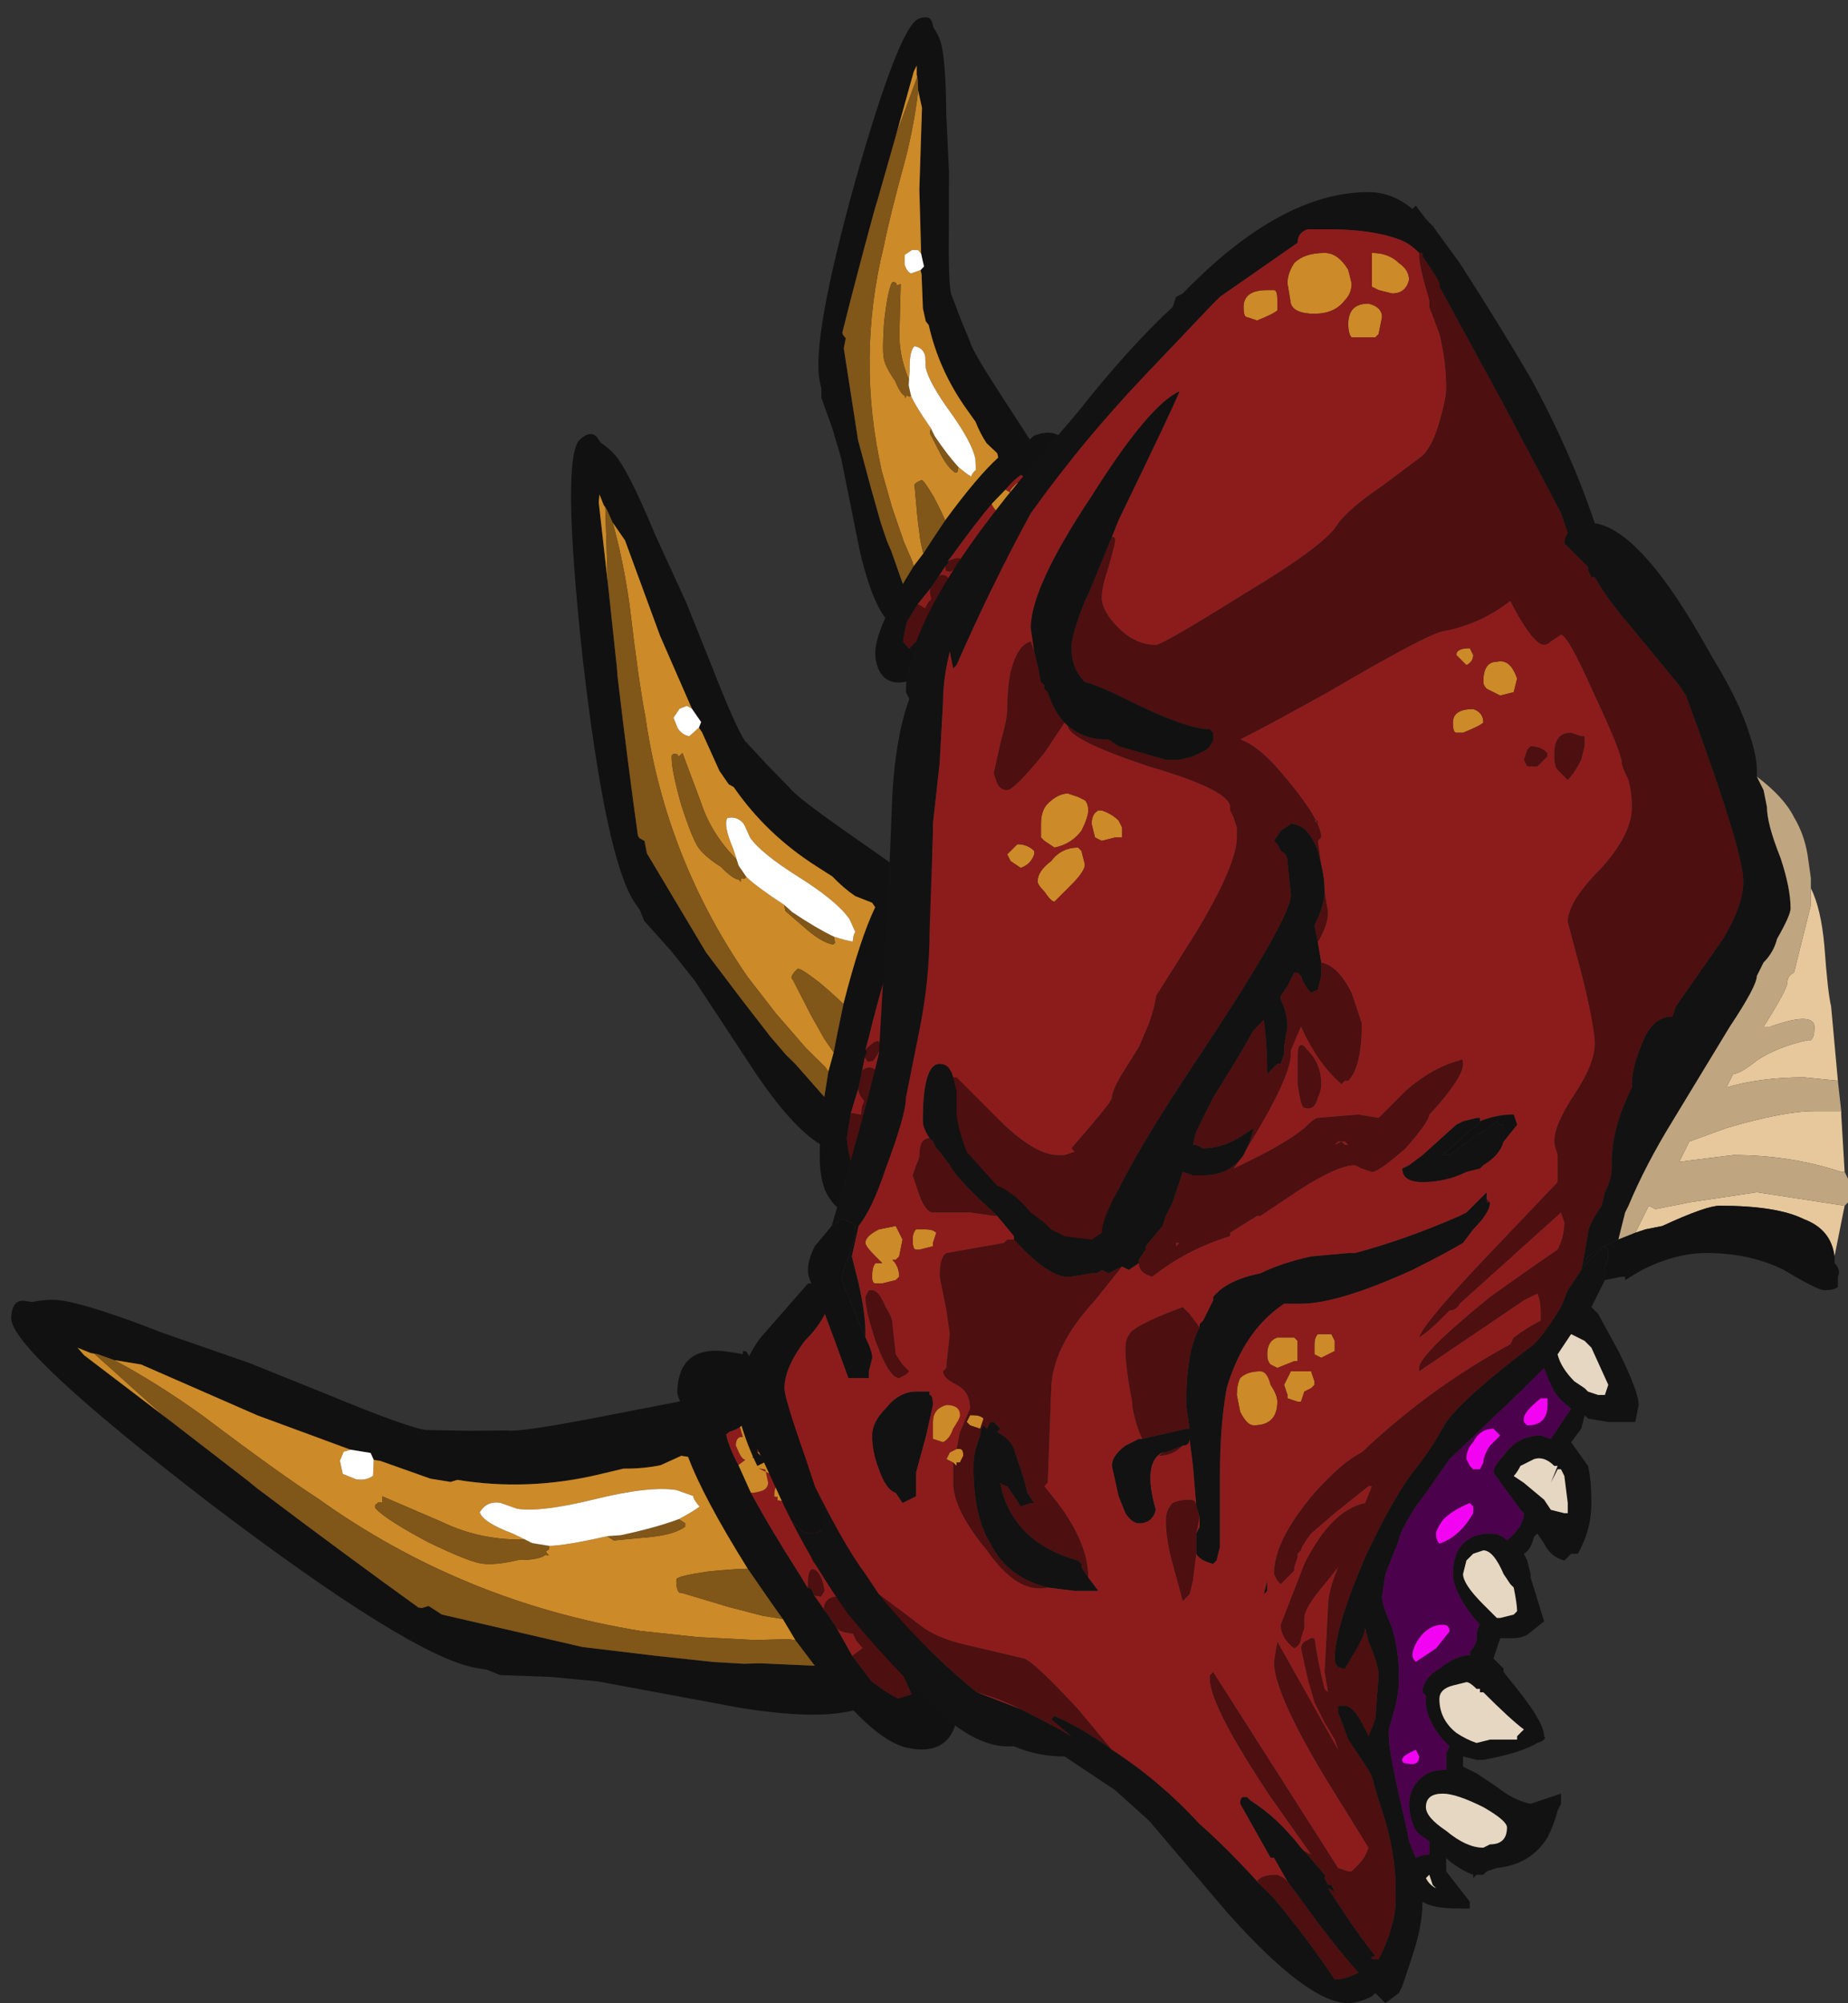 <?xml version="1.0" encoding="UTF-8" standalone="no"?>
<svg xmlns:ffdec="https://www.free-decompiler.com/flash" xmlns:xlink="http://www.w3.org/1999/xlink" ffdec:objectType="frame" height="207.5px" width="191.55px" xmlns="http://www.w3.org/2000/svg">
  <rect width="100%" height="100%" fill="#333333" stroke="none"/>
  <g transform="matrix(1.0, 0.0, 0.0, 1.0, 144.3, 203.65)">
    <use ffdec:characterId="69" height="5.55" transform="matrix(7.0, 0.0, 0.0, 7.0, -47.6, -93.8)" width="2.95" xlink:href="#shape0"/>
    <use ffdec:characterId="71" height="40.6" transform="matrix(0.994, 0.162, -0.038, 0.938, -142.777, -76.008)" width="99.75" xlink:href="#sprite0"/>
    <use ffdec:characterId="71" height="40.6" transform="matrix(0.458, 0.663, -0.566, 0.502, -78.833, -162.873)" width="99.75" xlink:href="#sprite0"/>
    <use ffdec:characterId="71" height="40.6" transform="matrix(0.142, 0.634, -0.575, 0.204, -43.628, -203.645)" width="99.75" xlink:href="#sprite0"/>
    <use ffdec:characterId="72" height="26.8" transform="matrix(7.0, 0.0, 0.0, 7.0, -67.55, -183.75)" width="16.4" xlink:href="#shape2"/>
  </g>
  <defs>
    <g id="shape0" transform="matrix(1.0, 0.0, 0.0, 1.0, 6.8, 13.4)">
      <path d="M-4.25 -12.1 L-4.2 -11.8 -4.1 -11.35 -4.1 -11.25 Q-4.1 -11.05 -4.0 -10.95 L-3.9 -10.85 -3.85 -10.85 -3.9 -10.8 Q-4.15 -10.65 -4.45 -10.65 -5.15 -10.65 -5.85 -11.4 -6.35 -11.9 -6.5 -12.25 -6.55 -12.4 -6.55 -12.5 -6.55 -12.6 -6.65 -12.75 -6.75 -12.95 -6.75 -13.05 L-6.7 -13.2 Q-6.7 -13.25 -6.7 -13.3 -6.65 -13.3 -6.65 -13.35 L-6.6 -13.35 -6.5 -13.4 -6.3 -13.1 -6.0 -12.75 -5.8 -12.5 Q-5.05 -11.6 -4.55 -11.6 -4.45 -11.6 -4.25 -12.1" fill="#490e0e" fill-rule="evenodd" stroke="none"/>
      <path d="M-6.35 -8.2 L-6.4 -8.1 -6.4 -8.05 -6.5 -8.05 Q-6.6 -8.05 -6.65 -8.3 -6.65 -8.35 -6.55 -8.35 L-6.4 -8.4 Q-6.35 -8.3 -6.35 -8.2 M-6.7 -7.95 L-6.65 -7.95 Q-6.65 -7.9 -6.7 -7.85 L-6.75 -7.85 -6.8 -7.95 -6.7 -7.95" fill="#cc8a28" fill-rule="evenodd" stroke="none"/>
    </g>
    <g id="sprite0" transform="matrix(1.0, 0.0, 0.0, 1.0, 49.7, 39.2)">
      <use ffdec:characterId="70" height="5.8" transform="matrix(7.0, 0.0, 0.0, 7.0, -49.7, -39.2)" width="14.25" xlink:href="#shape1"/>
    </g>
    <g id="shape1" transform="matrix(1.0, 0.0, 0.0, 1.0, 7.1, 5.6)">
      <path d="M4.1 -5.3 Q4.85 -4.45 5.6 -3.25 6.15 -2.4 6.85 -1.05 L6.9 -1.05 7.05 -0.8 7.15 -0.6 Q7.15 0.15 6.55 0.2 L6.45 0.2 Q6.1 0.2 5.6 -0.25 5.05 0.0 3.9 0.0 L1.8 -0.05 1.1 0.0 0.35 0.1 0.15 0.05 0.0 0.05 Q-0.95 0.05 -4.05 -1.85 -7.1 -3.75 -7.1 -4.25 -7.1 -4.55 -6.9 -4.55 L-6.8 -4.55 Q-6.55 -4.65 -6.35 -4.65 -5.9 -4.65 -4.85 -4.4 L-3.55 -4.15 -2.35 -3.85 Q-1.2 -3.55 -0.9 -3.55 L-0.25 -3.65 0.3 -3.75 Q0.5 -3.75 1.8 -4.25 L2.85 -4.65 Q2.8 -4.75 2.8 -4.8 2.8 -5.55 3.55 -5.55 L3.75 -5.55 3.75 -5.6 3.8 -5.6 3.9 -5.45 Q4.05 -5.4 4.1 -5.3 M3.85 -4.5 L3.85 -4.45 3.8 -4.45 3.75 -4.4 Q3.7 -4.35 3.6 -4.3 L3.55 -4.25 Q3.6 -4.05 3.75 -3.8 L3.95 -3.4 Q4.25 -2.9 4.75 -2.2 L4.85 -2.05 4.9 -2.05 4.95 -1.95 5.15 -1.7 5.3 -1.5 5.55 -1.1 5.85 -0.75 Q6.1 -0.6 6.25 -0.55 L6.45 -0.65 6.25 -1.05 6.0 -1.45 5.85 -1.6 5.75 -1.8 5.45 -2.25 5.4 -2.3 5.3 -2.5 5.2 -2.7 5.1 -2.85 4.9 -3.25 4.35 -3.95 4.2 -4.15 4.05 -4.3 3.85 -4.5 M3.95 -2.2 Q3.25 -3.2 3.0 -3.8 L2.9 -3.8 2.6 -3.6 Q2.35 -3.5 2.05 -3.45 L1.7 -3.3 Q0.65 -2.85 -0.4 -2.85 L-0.5 -2.8 -0.8 -2.8 -1.55 -2.95 -1.65 -2.95 -1.7 -3.05 -2.0 -3.05 -3.4 -3.35 -5.15 -3.85 -5.55 -3.85 -5.8 -3.9 -5.85 -3.9 -5.9 -3.9 -6.1 -3.95 -6.0 -3.85 -4.7 -3.05 -3.5 -2.3 -3.35 -2.2 Q-1.95 -1.35 -0.9 -0.75 L-0.85 -0.75 -0.75 -0.8 -0.55 -0.7 1.55 -0.55 2.65 -0.6 3.5 -0.65 3.95 -0.7 4.2 -0.75 5.0 -0.85 4.7 -1.2 4.5 -1.5 4.3 -1.75 3.95 -2.2" fill="#111111" fill-rule="evenodd" stroke="none"/>
      <path d="M3.85 -4.45 L3.85 -4.5 3.85 -4.45 M4.05 -4.3 L4.2 -4.15 4.1 -4.1 Q4.0 -4.05 4.0 -3.95 L3.95 -3.95 4.0 -4.05 Q4.0 -4.15 3.95 -4.2 L4.05 -4.3 M4.35 -3.95 L4.9 -3.25 5.1 -2.85 5.05 -2.85 4.9 -2.8 4.85 -2.7 Q4.85 -2.65 4.9 -2.5 5.0 -2.35 5.1 -2.35 5.25 -2.35 5.3 -2.45 L5.3 -2.5 5.4 -2.3 Q5.2 -2.3 5.2 -2.2 L5.2 -2.1 Q5.25 -2.05 5.3 -2.05 L5.45 -2.1 5.45 -2.25 5.75 -1.8 5.7 -1.75 Q5.65 -1.95 5.4 -2.0 5.1 -2.0 5.1 -1.75 L5.15 -1.7 4.95 -1.95 5.05 -1.95 5.1 -2.05 Q5.05 -2.3 4.95 -2.35 4.85 -2.4 4.85 -2.15 L4.85 -2.05 4.75 -2.2 Q4.25 -2.9 3.95 -3.4 4.0 -3.4 4.1 -3.45 4.2 -3.5 4.2 -3.6 L4.15 -3.8 4.05 -3.8 4.2 -3.75 Q4.35 -3.8 4.35 -3.95 M5.55 -1.1 L5.3 -1.5 Q5.35 -1.45 5.45 -1.45 L5.55 -1.45 5.6 -1.35 5.7 -1.25 Q5.6 -1.15 5.55 -1.1 M3.75 -3.8 Q3.6 -4.05 3.55 -4.25 L3.6 -4.3 Q3.7 -4.35 3.75 -4.4 L3.8 -4.25 Q3.7 -4.25 3.7 -4.1 L3.75 -4.0 Q3.8 -3.9 3.85 -3.9 L3.75 -3.8 M4.55 -3.6 Q4.45 -3.65 4.4 -3.6 4.3 -3.6 4.3 -3.45 L4.3 -3.4 4.35 -3.4 4.35 -3.35 4.4 -3.35 Q4.55 -3.35 4.55 -3.4 L4.6 -3.45 4.55 -3.6" fill="#8c1c1c" fill-rule="evenodd" stroke="none"/>
      <path d="M3.85 -4.45 L3.85 -4.5 4.05 -4.3 3.95 -4.2 Q4.0 -4.15 4.0 -4.05 L3.95 -3.95 4.0 -3.95 Q4.0 -4.05 4.1 -4.1 L4.2 -4.15 4.35 -3.95 Q4.35 -3.8 4.2 -3.75 L4.05 -3.8 4.15 -3.8 4.2 -3.6 Q4.2 -3.5 4.1 -3.45 4.0 -3.4 3.95 -3.4 L3.75 -3.8 3.85 -3.9 Q3.8 -3.9 3.75 -4.0 L3.7 -4.1 Q3.7 -4.25 3.8 -4.25 L3.75 -4.4 3.8 -4.45 3.85 -4.45 M-1.65 -2.95 L-1.55 -2.95 -0.8 -2.8 -0.5 -2.8 -0.4 -2.85 Q0.65 -2.85 1.7 -3.3 L2.05 -3.45 Q2.35 -3.5 2.6 -3.6 L2.9 -3.8 3.0 -3.8 Q3.25 -3.2 3.95 -2.2 3.7 -2.15 3.35 -2.05 2.9 -1.9 2.9 -1.85 2.9 -1.7 2.95 -1.65 L3.0 -1.65 3.7 -1.55 4.2 -1.5 4.5 -1.5 4.7 -1.2 4.6 -1.2 4.1 -1.1 3.25 -1.0 2.4 -0.95 Q-0.25 -0.95 -2.45 -2.2 -3.05 -2.5 -4.2 -3.2 -4.9 -3.6 -5.55 -3.85 L-5.15 -3.85 -3.4 -3.35 -2.0 -3.05 -2.1 -3.0 -2.15 -2.85 -2.1 -2.65 -1.9 -2.6 Q-1.75 -2.6 -1.65 -2.7 L-1.65 -2.95 M4.55 -3.6 L4.6 -3.45 4.55 -3.4 Q4.55 -3.35 4.4 -3.35 L4.35 -3.35 4.35 -3.4 4.3 -3.4 4.3 -3.45 Q4.3 -3.6 4.4 -3.6 4.45 -3.65 4.55 -3.6 M1.85 -2.35 L1.95 -2.3 2.5 -2.45 Q2.85 -2.55 3.0 -2.7 L3.0 -2.75 2.9 -2.8 Q3.1 -2.95 3.2 -3.05 3.1 -3.15 3.1 -3.2 L2.85 -3.25 Q2.45 -3.25 1.65 -2.9 0.85 -2.55 0.5 -2.55 L0.25 -2.6 Q0.05 -2.6 -0.05 -2.4 0.0 -2.25 0.45 -2.15 L0.75 -2.05 0.7 -2.05 0.7 -2.1 Q0.0 -1.95 -0.6 -2.15 L-1.5 -2.4 -1.5 -2.3 -1.55 -2.3 -1.6 -2.25 -1.6 -2.2 Q-1.45 -2.05 -0.8 -1.8 -0.2 -1.6 0.0 -1.6 0.2 -1.6 0.55 -1.75 0.85 -1.8 0.95 -1.9 L1.0 -1.9 0.95 -1.95 1.0 -2.0 1.0 -2.05 Q1.25 -2.1 1.85 -2.35 M-4.7 -3.05 L-6.0 -3.85 -6.1 -3.95 -5.9 -3.9 -5.85 -3.9 -4.85 -3.15 -4.7 -3.05" fill="#cc8a28" fill-rule="evenodd" stroke="none"/>
      <path d="M-5.55 -3.85 Q-4.9 -3.6 -4.2 -3.2 -3.05 -2.5 -2.45 -2.2 -0.25 -0.95 2.4 -0.95 L3.25 -1.0 4.1 -1.1 4.6 -1.2 4.7 -1.2 5.0 -0.85 4.2 -0.75 3.95 -0.7 3.5 -0.65 2.65 -0.6 1.55 -0.55 -0.55 -0.7 -0.75 -0.8 -0.85 -0.75 -0.9 -0.75 Q-1.95 -1.35 -3.35 -2.2 L-3.5 -2.3 -4.7 -3.05 -4.85 -3.15 -5.85 -3.9 -5.8 -3.9 -5.55 -3.85 M4.5 -1.5 L4.2 -1.5 3.7 -1.55 3.0 -1.65 2.95 -1.65 Q2.9 -1.7 2.9 -1.85 2.9 -1.9 3.35 -2.05 3.7 -2.15 3.95 -2.2 L4.3 -1.75 4.5 -1.5 M1.85 -2.35 L2.05 -2.4 Q2.55 -2.6 2.9 -2.8 L3.0 -2.75 3.0 -2.7 Q2.85 -2.55 2.5 -2.45 L1.95 -2.3 1.85 -2.35 M0.75 -2.05 L1.0 -2.05 1.0 -2.0 0.95 -1.95 1.0 -1.9 0.95 -1.9 Q0.85 -1.8 0.55 -1.75 0.2 -1.6 0.0 -1.6 -0.2 -1.6 -0.8 -1.8 -1.45 -2.05 -1.6 -2.2 L-1.6 -2.25 -1.55 -2.3 -1.5 -2.3 -1.5 -2.4 -0.6 -2.15 Q0.0 -1.95 0.7 -2.1 L0.7 -2.05 0.75 -2.05" fill="#805619" fill-rule="evenodd" stroke="none"/>
      <path d="M5.1 -2.85 L5.2 -2.7 5.3 -2.5 5.3 -2.45 Q5.25 -2.35 5.1 -2.35 5.0 -2.35 4.9 -2.5 4.85 -2.65 4.85 -2.7 L4.9 -2.8 5.05 -2.85 5.1 -2.85 M5.4 -2.3 L5.45 -2.25 5.45 -2.1 5.3 -2.05 Q5.25 -2.05 5.2 -2.1 L5.2 -2.2 Q5.2 -2.3 5.4 -2.3 M5.75 -1.8 L5.85 -1.6 6.0 -1.45 6.25 -1.05 6.45 -0.65 6.25 -0.55 Q6.1 -0.6 5.85 -0.75 L5.55 -1.1 Q5.6 -1.15 5.7 -1.25 L5.6 -1.35 5.55 -1.45 5.45 -1.45 Q5.35 -1.45 5.3 -1.5 L5.15 -1.7 5.1 -1.75 Q5.1 -2.0 5.4 -2.0 5.65 -1.95 5.7 -1.75 L5.75 -1.8 M4.95 -1.95 L4.9 -2.05 4.85 -2.05 4.85 -2.15 Q4.85 -2.4 4.95 -2.35 5.05 -2.3 5.1 -2.05 L5.05 -1.95 4.95 -1.95" fill="#4d0f0f" fill-rule="evenodd" stroke="none"/>
      <path d="M-1.65 -2.95 L-1.65 -2.7 Q-1.75 -2.6 -1.9 -2.6 L-2.1 -2.65 -2.15 -2.85 -2.1 -3.0 -2.0 -3.05 -1.7 -3.05 -1.65 -2.95 M2.9 -2.8 Q2.55 -2.6 2.05 -2.4 L1.85 -2.35 Q1.25 -2.1 1.0 -2.05 L0.75 -2.05 0.45 -2.15 Q0.0 -2.25 -0.05 -2.4 0.05 -2.6 0.25 -2.6 L0.5 -2.55 Q0.85 -2.55 1.65 -2.9 2.45 -3.25 2.85 -3.25 L3.1 -3.2 Q3.1 -3.15 3.2 -3.05 3.1 -2.95 2.9 -2.8" fill="#ffffff" fill-rule="evenodd" stroke="none"/>
    </g>
    <g id="shape2" transform="matrix(1.0, 0.0, 0.0, 1.0, 9.65, 26.25)">
      <path d="M-8.3 -10.95 Q-7.85 -12.45 -7.6 -13.5 L-7.45 -16.1 -7.4 -17.35 Q-7.35 -18.2 -7.15 -18.75 L-7.2 -18.85 Q-7.2 -19.95 -5.5 -22.0 L-4.65 -23.0 Q-3.9 -23.95 -3.25 -24.55 L-3.2 -24.7 -3.1 -24.75 Q-1.65 -26.25 -0.35 -26.25 0.0 -26.25 0.3 -26.0 L0.35 -26.05 0.5 -25.85 0.6 -25.75 1.0 -25.2 Q1.55 -24.35 2.05 -23.5 2.65 -22.4 3.0 -21.35 3.65 -21.25 4.55 -19.7 L4.75 -19.35 Q5.15 -18.7 5.3 -18.2 5.4 -17.9 5.4 -17.7 L5.4 -17.6 5.5 -17.4 5.55 -17.15 Q5.55 -16.9 5.75 -16.4 5.9 -15.95 5.9 -15.65 5.9 -15.55 5.7 -15.2 5.65 -15.0 5.5 -14.85 L5.4 -14.65 Q5.4 -14.5 5.0 -13.9 L4.15 -12.5 Q3.75 -11.85 3.5 -11.25 L3.45 -11.15 3.35 -10.75 3.25 -10.7 Q2.85 -10.55 2.8 -10.3 3.0 -10.55 3.15 -10.65 L3.2 -10.6 3.2 -10.45 3.15 -10.35 3.15 -10.15 2.95 -9.75 3.05 -9.65 3.35 -9.1 Q3.65 -8.5 3.65 -8.3 L3.6 -8.05 3.2 -8.05 2.9 -8.1 2.85 -8.15 2.8 -7.95 2.65 -7.75 2.9 -7.4 Q2.95 -7.2 2.95 -6.85 2.95 -6.45 2.75 -6.1 L2.65 -6.1 2.55 -6.0 Q2.35 -6.05 2.25 -6.25 L2.15 -6.4 2.1 -6.35 Q2.05 -6.15 1.95 -6.1 L2.0 -6.0 2.05 -5.8 2.05 -5.75 2.25 -5.1 2.0 -4.9 Q1.9 -4.85 1.8 -4.85 L1.6 -4.85 1.5 -4.55 1.65 -4.4 1.65 -4.35 1.85 -4.1 Q2.25 -3.6 2.25 -3.4 2.3 -3.35 2.15 -3.3 1.9 -3.15 1.35 -3.05 L1.25 -3.05 1.05 -3.1 1.05 -2.95 1.25 -2.85 1.55 -2.65 Q1.8 -2.45 2.05 -2.4 L2.5 -2.55 2.5 -2.4 2.45 -2.3 Q2.4 -2.1 2.3 -1.9 2.05 -1.5 1.55 -1.45 L1.4 -1.4 1.35 -1.35 1.25 -1.35 1.2 -1.3 1.2 -1.35 Q1.05 -1.4 0.85 -1.55 L0.8 -1.6 0.8 -1.4 1.15 -0.95 1.15 -0.85 1.0 -0.85 Q0.6 -0.85 0.45 -0.95 0.45 -0.6 0.3 -0.15 L0.15 0.3 0.1 0.4 -0.1 0.55 -0.25 0.4 -0.3 0.45 Q-0.5 0.55 -0.65 0.55 -1.25 0.55 -2.45 -0.8 L-3.6 -2.15 -4.1 -2.6 -4.85 -3.1 Q-5.25 -3.1 -5.6 -3.25 L-5.7 -3.25 Q-6.3 -3.25 -7.1 -4.15 -7.55 -4.6 -8.05 -5.2 -8.55 -5.9 -8.9 -6.6 L-8.75 -6.45 Q-8.7 -6.4 -8.6 -6.4 -8.5 -6.4 -8.45 -6.45 L-8.4 -6.6 -8.55 -7.1 Q-8.1 -6.2 -7.8 -5.8 L-7.6 -5.5 Q-6.95 -4.7 -6.15 -4.05 L-5.5 -3.8 Q-5.0 -3.55 -4.75 -3.4 L-5.05 -3.65 -5.0 -3.7 Q-4.55 -3.5 -4.15 -3.2 -3.45 -2.75 -2.85 -2.1 -2.45 -1.75 -1.95 -1.2 L-1.75 -1.0 Q-1.25 -0.4 -0.85 0.2 -0.7 0.2 -0.5 0.1 -0.9 -0.35 -1.4 -1.05 L-1.55 -1.25 -1.75 -1.6 -1.8 -1.6 -2.25 -2.4 Q-2.25 -2.5 -2.2 -2.5 L-2.15 -2.5 -2.1 -2.45 Q-1.7 -2.2 -1.35 -1.75 L-1.3 -1.7 -1.0 -1.35 -1.0 -1.3 -0.95 -1.2 -0.9 -1.2 -0.85 -1.1 -0.95 -1.15 Q-0.5 -0.45 -0.25 -0.15 -0.4 -0.1 -0.2 -0.1 L-0.15 -0.2 Q0.05 -0.65 0.05 -0.95 L0.05 -1.15 Q0.05 -1.75 -0.2 -2.45 L-0.3 -2.8 -0.35 -2.9 -0.65 -3.35 -0.8 -3.75 -0.8 -3.85 -0.7 -3.85 Q-0.55 -3.85 -0.35 -3.4 L-0.25 -3.65 -0.2 -4.3 Q-0.2 -4.45 -0.35 -4.8 L-0.4 -5.0 Q-0.4 -4.9 -0.55 -4.65 L-0.7 -4.4 Q-0.85 -4.4 -0.85 -4.55 -0.85 -5.0 -0.4 -6.05 0.0 -6.9 0.3 -7.3 0.55 -7.6 0.8 -8.05 1.1 -8.45 2.1 -9.2 2.25 -9.35 2.5 -9.75 L2.6 -10.0 2.8 -10.3 2.85 -10.55 2.9 -10.85 Q2.9 -10.95 3.1 -11.25 L3.15 -11.45 Q3.25 -11.65 3.25 -11.8 L3.25 -11.9 Q3.25 -12.4 3.55 -13.0 L3.55 -13.05 Q3.55 -13.3 3.7 -13.65 3.85 -14.05 4.15 -14.05 L4.2 -14.2 4.9 -15.2 Q5.2 -15.7 5.2 -16.05 5.2 -16.5 4.35 -18.8 L4.25 -18.95 3.55 -19.8 Q3.2 -20.2 3.0 -20.55 L2.95 -20.55 2.9 -20.65 2.9 -20.7 2.55 -21.05 Q2.55 -21.15 2.6 -21.2 2.55 -21.35 2.5 -21.5 L1.6 -23.2 0.7 -24.85 0.7 -24.9 0.65 -25.0 0.45 -25.3 0.45 -25.35 0.4 -25.35 Q0.25 -25.5 0.1 -25.55 -0.3 -25.7 -0.95 -25.7 L-1.25 -25.7 Q-1.4 -25.65 -1.4 -25.5 L-2.55 -24.7 -2.65 -24.6 -3.65 -23.55 Q-4.6 -22.55 -5.35 -21.5 -5.9 -20.5 -6.45 -19.25 L-6.5 -19.2 -6.55 -19.45 Q-6.65 -19.05 -6.65 -18.7 L-6.7 -17.8 -6.8 -16.9 -6.8 -16.75 -6.85 -15.3 Q-6.85 -14.6 -7.0 -13.85 L-7.2 -12.85 Q-7.2 -12.6 -7.5 -11.8 -7.7 -11.2 -7.9 -10.95 L-8.0 -10.5 -7.9 -10.1 Q-7.8 -9.65 -7.8 -9.4 L-7.8 -9.3 -7.95 -9.65 -8.15 -10.15 Q-8.15 -10.25 -8.05 -10.5 -7.95 -10.75 -7.95 -10.85 -7.95 -11.0 -8.0 -11.0 L-8.15 -11.05 -8.3 -10.95 M-6.5 -13.15 L-6.45 -12.95 -6.45 -12.65 Q-6.45 -12.45 -6.3 -12.05 L-5.85 -11.55 Q-5.6 -11.45 -5.35 -11.15 L-5.15 -11.0 -5.05 -10.9 -4.85 -10.8 -4.45 -10.75 -4.3 -10.85 Q-4.3 -11.05 -4.05 -11.5 -3.7 -12.2 -2.9 -13.4 -1.5 -15.5 -1.5 -15.85 L-1.55 -16.35 Q-1.55 -16.45 -1.65 -16.5 L-1.7 -16.6 -1.75 -16.65 -1.65 -16.8 -1.5 -16.9 Q-1.25 -16.9 -1.1 -16.5 L-1.05 -16.3 Q-1.0 -16.1 -1.0 -15.9 -1.0 -15.7 -1.15 -15.4 L-1.1 -15.15 -1.05 -14.85 -1.05 -14.65 -1.1 -14.45 -1.2 -14.4 Q-1.3 -14.5 -1.35 -14.65 L-1.4 -14.7 -1.45 -14.7 -1.55 -14.5 -1.65 -14.35 -1.65 -14.3 Q-1.55 -14.1 -1.55 -13.9 L-1.6 -13.6 -1.6 -13.5 -1.65 -13.35 -1.7 -13.35 -1.75 -13.3 Q-1.8 -13.25 -1.85 -13.2 -1.85 -13.6 -1.9 -14.0 L-2.05 -13.85 -2.25 -13.5 -2.65 -12.85 -2.9 -12.35 -2.95 -12.15 -2.9 -12.15 -2.8 -12.1 Q-2.5 -12.1 -2.2 -12.3 L-2.05 -12.4 Q-2.1 -12.2 -2.15 -12.1 L-2.2 -12.0 Q-2.4 -11.7 -2.8 -11.7 L-2.95 -11.7 -3.1 -11.75 -3.25 -11.3 -3.35 -11.1 -3.4 -10.95 -3.65 -10.65 -3.65 -10.6 -3.75 -10.45 -3.75 -10.4 -3.9 -10.3 -4.0 -10.35 -4.2 -10.25 -4.3 -10.3 Q-4.35 -10.25 -4.4 -10.25 L-4.45 -10.25 -4.75 -10.2 -4.85 -10.2 Q-5.15 -10.25 -5.6 -10.75 L-5.6 -10.8 -5.85 -11.1 -5.9 -11.15 Q-6.45 -11.65 -6.55 -11.85 L-6.7 -12.05 -6.75 -12.1 -6.8 -12.2 -6.85 -12.25 Q-6.95 -12.4 -6.95 -12.5 -6.95 -13.35 -6.7 -13.35 -6.55 -13.35 -6.5 -13.15 M1.3 -12.5 Q1.3 -12.45 1.2 -12.4 L0.75 -12.0 0.85 -12.0 1.25 -12.3 1.35 -12.35 1.55 -12.5 1.6 -12.45 1.65 -12.45 1.65 -12.2 Q1.6 -12.0 1.35 -11.85 L1.3 -11.8 1.1 -11.75 Q0.8 -11.6 0.45 -11.6 0.15 -11.6 0.15 -11.8 L0.25 -11.85 0.45 -12.0 0.95 -12.45 1.05 -12.5 1.25 -12.55 1.3 -12.55 1.3 -12.5 M-4.5 -5.75 L-4.35 -5.55 -4.7 -5.55 -5.1 -5.6 Q-5.7 -5.75 -5.95 -6.25 -6.2 -6.65 -6.2 -7.4 -6.2 -7.6 -6.1 -7.85 -6.1 -7.95 -6.05 -8.0 L-6.0 -7.95 -5.95 -8.05 -5.9 -8.05 -5.8 -7.95 -5.85 -7.9 Q-5.65 -7.8 -5.6 -7.65 L-5.45 -7.2 -5.4 -7.0 -5.3 -6.85 -5.35 -6.85 -5.5 -6.8 -5.7 -7.1 Q-5.75 -7.1 -5.8 -7.15 -5.75 -6.8 -5.5 -6.5 -5.2 -6.15 -4.65 -6.0 L-4.6 -5.95 -4.6 -5.9 -4.5 -5.75 M1.4 -11.45 L1.4 -11.35 1.4 -11.3 1.45 -11.3 Q1.45 -11.15 1.2 -10.9 L1.05 -10.7 Q0.8 -10.55 0.3 -10.3 -0.8 -9.8 -1.35 -9.8 L-1.6 -9.8 Q-2.2 -9.4 -2.45 -8.55 -2.55 -8.0 -2.55 -7.25 L-2.55 -6.2 -2.6 -6.0 -2.65 -5.95 Q-2.85 -6.0 -2.9 -6.1 L-2.9 -6.4 -2.85 -6.5 -2.85 -6.65 -2.9 -6.8 -2.95 -7.4 -3.0 -7.8 Q-3.0 -7.7 -3.1 -7.7 L-3.35 -7.6 -3.4 -7.6 Q-3.7 -7.45 -3.5 -6.75 -3.55 -6.55 -3.75 -6.55 -3.85 -6.55 -3.95 -6.7 L-4.05 -6.95 -4.15 -7.4 Q-4.15 -7.55 -3.95 -7.7 L-3.75 -7.8 -3.7 -7.8 -3.05 -7.95 -3.0 -7.95 -3.05 -8.3 Q-3.05 -9.1 -2.85 -9.45 L-2.85 -9.5 -2.8 -9.55 -2.65 -9.85 -2.65 -9.9 Q-2.45 -10.15 -1.95 -10.25 -1.65 -10.4 -1.2 -10.5 L-0.65 -10.55 -0.55 -10.55 Q0.2 -10.75 1.0 -11.1 L1.1 -11.15 1.4 -11.45 M2.45 -9.05 Q2.5 -8.85 2.7 -8.65 L2.85 -8.55 2.9 -8.5 3.05 -8.45 3.15 -8.45 3.2 -8.6 2.95 -9.15 2.85 -9.25 2.65 -9.35 2.45 -9.05 M2.65 -8.25 Q2.5 -8.35 2.4 -8.5 2.3 -8.7 2.25 -8.85 L1.9 -8.5 0.85 -7.5 0.5 -7.0 0.35 -6.8 Q0.1 -6.4 0.1 -6.3 L-0.1 -5.8 -0.15 -5.45 Q-0.15 -5.35 0.0 -5.0 0.1 -4.65 0.1 -4.3 L0.1 -4.25 Q0.1 -4.05 0.05 -3.85 L-0.05 -3.5 -0.05 -3.4 Q-0.05 -3.15 0.2 -2.1 L0.25 -1.85 0.35 -1.6 Q0.45 -1.65 0.55 -1.65 L0.55 -1.85 Q0.45 -1.9 0.35 -2.0 0.25 -2.2 0.25 -2.4 0.25 -2.55 0.35 -2.7 0.5 -2.9 0.75 -2.9 L0.8 -2.9 0.8 -3.15 0.85 -3.25 0.75 -3.35 Q0.5 -3.65 0.5 -3.9 L0.5 -4.0 0.45 -4.05 Q0.45 -4.25 0.7 -4.4 0.95 -4.6 1.15 -4.6 L1.15 -4.65 Q1.25 -4.75 1.25 -4.85 1.25 -5.0 1.3 -5.05 1.2 -5.15 1.1 -5.3 0.9 -5.6 0.9 -5.8 0.9 -6.1 1.05 -6.25 1.2 -6.4 1.45 -6.4 1.6 -6.4 1.7 -6.3 1.95 -6.5 1.95 -6.7 L1.9 -6.75 1.5 -7.3 Q1.5 -7.4 1.65 -7.55 1.85 -7.85 2.2 -7.85 L2.35 -7.8 2.65 -8.25 M1.95 -7.15 L2.25 -6.9 2.35 -6.75 2.55 -6.7 2.6 -6.7 2.6 -6.85 2.55 -7.25 2.5 -7.35 2.45 -7.35 2.35 -7.15 2.45 -7.4 2.4 -7.4 Q2.25 -7.55 2.1 -7.5 L1.9 -7.4 Q1.85 -7.3 1.8 -7.25 L1.95 -7.15 M1.75 -5.65 L1.65 -5.8 Q1.5 -6.15 1.35 -6.15 L1.2 -6.1 1.1 -6.0 1.05 -5.8 Q1.05 -5.65 1.35 -5.35 L1.55 -5.15 1.6 -5.15 1.8 -5.2 1.85 -5.25 Q1.85 -5.35 1.8 -5.6 L1.75 -5.65 M1.1 -4.2 L0.9 -4.15 Q0.7 -4.1 0.7 -3.95 0.7 -3.65 0.95 -3.45 1.1 -3.35 1.25 -3.3 L1.45 -3.35 1.85 -3.35 1.85 -3.4 1.95 -3.5 Q1.75 -3.65 1.35 -4.05 L1.3 -4.05 1.3 -4.1 1.25 -4.1 Q1.15 -4.2 1.1 -4.2 M1.45 -1.8 Q1.7 -1.8 1.7 -2.05 1.7 -2.15 1.35 -2.35 0.95 -2.55 0.75 -2.55 0.5 -2.55 0.5 -2.35 0.5 -2.2 0.8 -2.0 1.1 -1.75 1.35 -1.75 L1.45 -1.8 M0.8 -2.7 L0.8 -2.7 M1.15 -1.05 L1.15 -1.05 M0.55 -1.35 L0.5 -1.3 Q0.55 -1.2 0.65 -1.15 L0.6 -1.2 0.55 -1.35 M-7.7 -7.85 Q-7.7 -8.05 -7.5 -8.25 -7.3 -8.5 -7.05 -8.5 L-6.85 -8.5 -6.85 -8.45 Q-6.8 -8.45 -6.8 -8.3 L-6.9 -7.85 -7.05 -7.3 Q-7.05 -7.2 -7.05 -7.1 L-7.05 -6.95 -7.25 -6.85 -7.35 -7.0 Q-7.5 -7.05 -7.6 -7.35 -7.7 -7.6 -7.7 -7.85 M-1.9 -5.5 L-1.85 -5.7 -1.85 -5.55 -1.9 -5.5" fill="#121212" fill-rule="evenodd" stroke="none"/>
      <path d="M0.0 -24.75 L-0.2 -24.8 -0.3 -24.85 -0.3 -25.35 Q-0.05 -25.35 0.1 -25.2 0.25 -25.1 0.25 -24.95 0.2 -24.75 0.0 -24.75 M1.35 -18.4 Q1.3 -18.35 1.05 -18.25 L0.95 -18.25 Q0.9 -18.25 0.9 -18.4 0.9 -18.6 1.2 -18.6 1.35 -18.55 1.35 -18.4 M1.1 -19.25 Q1.0 -19.35 0.95 -19.4 0.95 -19.5 1.15 -19.5 L1.2 -19.4 Q1.2 -19.3 1.1 -19.25 M1.35 -19.0 Q1.35 -19.3 1.55 -19.3 1.75 -19.35 1.85 -19.05 L1.8 -18.85 1.6 -18.8 1.4 -18.9 Q1.35 -18.95 1.35 -19.0 M-6.5 -7.45 L-6.6 -7.5 -6.55 -7.6 -6.45 -7.65 -6.4 -7.65 Q-6.35 -7.65 -6.35 -7.55 L-6.4 -7.45 -6.45 -7.45 -6.45 -7.4 -6.5 -7.45 M-1.75 -24.8 Q-1.7 -24.8 -1.7 -24.65 L-1.7 -24.5 Q-1.75 -24.45 -2.0 -24.35 L-2.15 -24.4 Q-2.2 -24.4 -2.2 -24.55 -2.2 -24.8 -1.85 -24.8 L-1.75 -24.8 M-1.0 -25.35 Q-0.8 -25.35 -0.65 -25.1 L-0.6 -24.9 Q-0.6 -24.75 -0.7 -24.65 -0.85 -24.45 -1.15 -24.45 -1.45 -24.45 -1.5 -24.6 L-1.55 -24.9 Q-1.55 -25.05 -1.45 -25.2 -1.3 -25.35 -1.0 -25.35 M-0.15 -24.4 L-0.2 -24.15 -0.25 -24.1 -0.6 -24.1 Q-0.65 -24.15 -0.65 -24.3 -0.65 -24.6 -0.35 -24.6 -0.15 -24.55 -0.15 -24.4 M-4.0 -16.85 L-4.0 -16.7 -4.1 -16.7 -4.3 -16.65 -4.4 -16.7 -4.45 -16.9 Q-4.45 -17.05 -4.35 -17.1 L-4.3 -17.1 Q-4.15 -17.05 -4.05 -16.95 L-4.0 -16.85 M-4.55 -17.25 Q-4.5 -17.2 -4.5 -17.1 -4.5 -17.0 -4.6 -16.8 -4.75 -16.6 -5.0 -16.55 L-5.15 -16.65 -5.2 -16.7 -5.2 -16.9 Q-5.2 -17.1 -5.1 -17.2 -4.95 -17.35 -4.8 -17.35 L-4.65 -17.3 -4.55 -17.25 M-5.3 -16.45 Q-5.35 -16.3 -5.5 -16.25 L-5.65 -16.35 -5.7 -16.45 -5.55 -16.6 Q-5.4 -16.6 -5.3 -16.5 L-5.3 -16.45 M-5.05 -16.35 Q-4.9 -16.55 -4.65 -16.55 L-4.6 -16.5 -4.55 -16.3 Q-4.55 -16.2 -4.75 -16.0 L-5.0 -15.75 Q-5.05 -15.75 -5.15 -15.9 -5.25 -16.0 -5.25 -16.05 -5.25 -16.2 -5.05 -16.35 M-1.15 -9.2 Q-1.15 -9.3 -1.1 -9.35 L-0.9 -9.35 -0.85 -9.25 Q-0.85 -9.15 -0.85 -9.1 L-1.05 -9.0 -1.15 -9.05 -1.15 -9.2 M-1.4 -8.95 L-1.45 -8.95 -1.7 -8.85 -1.8 -8.9 Q-1.85 -8.95 -1.85 -9.05 -1.85 -9.25 -1.7 -9.3 L-1.45 -9.3 -1.4 -9.25 -1.4 -9.1 Q-1.4 -9.0 -1.4 -8.95 M-1.6 -8.6 L-1.5 -8.8 Q-1.45 -8.8 -1.2 -8.8 L-1.15 -8.65 -1.15 -8.6 -1.2 -8.55 -1.3 -8.5 -1.35 -8.35 -1.4 -8.35 -1.55 -8.4 -1.55 -8.45 -1.6 -8.6 M-1.8 -8.6 Q-1.7 -8.45 -1.7 -8.35 -1.7 -8.0 -2.05 -8.0 -2.15 -8.0 -2.25 -8.2 L-2.3 -8.45 Q-2.3 -8.6 -2.25 -8.7 -2.15 -8.8 -1.95 -8.8 -1.85 -8.8 -1.8 -8.6 M-7.6 -10.9 L-7.35 -10.95 -7.25 -10.75 -7.3 -10.5 -7.35 -10.45 -7.4 -10.45 Q-7.3 -10.35 -7.3 -10.2 L-7.35 -10.15 -7.55 -10.1 -7.65 -10.1 Q-7.7 -10.1 -7.7 -10.2 -7.7 -10.35 -7.65 -10.4 L-7.55 -10.4 -7.65 -10.5 Q-7.8 -10.65 -7.8 -10.7 -7.8 -10.8 -7.6 -10.9 M-6.8 -10.7 L-6.8 -10.65 -7.0 -10.6 -7.05 -10.6 Q-7.1 -10.6 -7.1 -10.75 -7.1 -10.85 -7.05 -10.9 L-6.9 -10.9 Q-6.8 -10.9 -6.75 -10.85 L-6.8 -10.7 M-6.5 -7.95 Q-6.55 -7.8 -6.65 -7.75 L-6.8 -7.8 -6.8 -8.05 Q-6.8 -8.25 -6.6 -8.3 -6.4 -8.3 -6.4 -8.15 -6.4 -8.1 -6.5 -7.95 M-6.3 -8.05 L-6.25 -8.15 -6.2 -8.15 Q-6.1 -8.15 -6.05 -8.1 L-6.1 -7.95 -6.25 -8.0 -6.3 -8.05" fill="#cc8a28" fill-rule="evenodd" stroke="none"/>
      <path d="M0.4 -25.35 L0.45 -25.35 0.45 -25.3 0.65 -25.0 0.7 -24.9 0.7 -24.85 1.6 -23.2 2.5 -21.5 Q2.55 -21.35 2.6 -21.2 2.55 -21.15 2.55 -21.05 L2.9 -20.7 2.9 -20.65 2.95 -20.55 3.0 -20.55 Q3.2 -20.2 3.55 -19.8 L4.25 -18.95 4.35 -18.8 Q5.2 -16.5 5.2 -16.05 5.2 -15.7 4.9 -15.2 L4.2 -14.2 4.15 -14.05 Q3.85 -14.05 3.7 -13.65 3.55 -13.3 3.55 -13.05 L3.55 -13.0 Q3.25 -12.4 3.25 -11.9 L3.25 -11.8 Q3.25 -11.65 3.15 -11.45 L3.1 -11.25 Q2.9 -10.95 2.9 -10.85 L2.85 -10.55 2.8 -10.3 2.6 -10.0 2.5 -9.75 Q2.25 -9.35 2.1 -9.2 1.1 -8.45 0.8 -8.05 0.55 -7.6 0.3 -7.3 0.0 -6.9 -0.4 -6.05 -0.85 -5.0 -0.85 -4.55 -0.85 -4.4 -0.7 -4.4 L-0.55 -4.65 Q-0.4 -4.9 -0.4 -5.0 L-0.35 -4.8 Q-0.2 -4.45 -0.2 -4.3 L-0.25 -3.65 -0.35 -3.4 Q-0.55 -3.85 -0.7 -3.85 L-0.8 -3.85 -0.8 -3.75 -0.65 -3.35 -0.35 -2.9 -0.3 -2.8 -0.2 -2.45 Q0.05 -1.75 0.05 -1.15 L0.05 -0.95 Q0.05 -0.65 -0.15 -0.2 L-0.2 -0.1 Q-0.4 -0.1 -0.25 -0.15 -0.5 -0.45 -0.95 -1.15 L-0.85 -1.1 -0.9 -1.2 -0.95 -1.2 -1.0 -1.3 -1.0 -1.35 -1.3 -1.7 -1.2 -1.65 -1.8 -2.5 Q-2.7 -3.85 -2.7 -4.25 L-2.7 -4.3 -2.65 -4.35 -0.8 -1.45 -0.65 -1.4 -0.6 -1.4 -0.5 -1.5 Q-0.4 -1.6 -0.35 -1.75 L-1.0 -2.8 Q-1.75 -4.05 -1.75 -4.5 L-1.7 -4.8 -0.8 -3.2 -0.85 -3.35 -1.0 -3.6 -1.15 -3.9 -1.25 -4.25 -1.35 -4.7 Q-1.35 -4.75 -1.3 -4.8 L-1.2 -4.85 -1.15 -4.85 Q-1.1 -4.5 -1.0 -4.1 L-0.95 -4.05 -1.0 -4.35 -0.95 -5.3 Q-0.95 -5.55 -0.8 -5.9 L-1.0 -5.65 Q-1.3 -5.3 -1.3 -5.15 L-1.3 -5.0 -1.35 -4.85 Q-1.35 -4.75 -1.45 -4.7 -1.65 -4.85 -1.65 -5.05 L-1.3 -5.95 Q-0.9 -6.75 -0.4 -6.85 L-0.3 -7.1 -0.35 -7.1 -0.85 -6.7 -1.2 -6.4 Q-1.35 -6.2 -1.35 -6.15 L-1.4 -6.1 -1.4 -6.05 -1.45 -5.9 -1.45 -5.85 -1.65 -5.65 -1.7 -5.7 -1.75 -5.8 Q-1.75 -6.3 -1.15 -7.0 -0.75 -7.45 -0.45 -7.6 0.55 -8.55 1.75 -9.2 L1.8 -9.3 Q2.0 -9.45 2.2 -9.55 L2.2 -9.65 Q2.2 -9.85 2.15 -9.95 L1.95 -9.85 0.4 -8.8 Q0.4 -8.75 0.4 -8.85 0.4 -9.05 1.45 -9.9 2.15 -10.4 2.45 -10.6 2.55 -10.8 2.55 -11.0 L2.5 -11.15 1.0 -9.8 Q0.95 -9.7 0.85 -9.7 L0.7 -9.55 Q0.55 -9.4 0.4 -9.3 0.45 -9.5 1.45 -10.55 L2.45 -11.6 2.45 -12.0 Q2.4 -12.15 2.4 -12.2 2.4 -12.45 2.7 -12.9 3.0 -13.35 3.0 -13.65 3.0 -13.9 2.8 -14.7 L2.6 -15.45 Q2.6 -15.75 3.1 -16.25 3.55 -16.75 3.55 -17.15 3.55 -17.35 3.5 -17.55 3.4 -17.75 3.4 -17.8 3.4 -17.95 3.0 -18.8 2.6 -19.7 2.5 -19.7 L2.35 -19.6 Q2.3 -19.55 2.25 -19.55 2.1 -19.55 1.8 -20.1 L1.75 -20.2 Q1.3 -19.85 0.75 -19.75 0.5 -19.7 -0.95 -18.85 -1.85 -18.35 -2.25 -18.15 -1.95 -18.05 -1.55 -17.55 -1.05 -16.95 -1.05 -16.7 L-1.1 -16.65 -1.05 -16.3 -1.1 -16.5 Q-1.25 -16.9 -1.5 -16.9 L-1.65 -16.8 -1.75 -16.65 -1.7 -16.6 -1.65 -16.5 Q-1.55 -16.45 -1.55 -16.35 L-1.5 -15.85 Q-1.5 -15.5 -2.9 -13.4 -3.7 -12.2 -4.05 -11.5 -4.3 -11.05 -4.3 -10.85 L-4.45 -10.75 -4.85 -10.8 -5.05 -10.9 -5.15 -11.0 -5.35 -11.15 Q-5.6 -11.45 -5.85 -11.55 L-6.3 -12.05 Q-6.45 -12.45 -6.45 -12.65 L-6.45 -12.95 -6.5 -13.15 -6.45 -13.15 -5.85 -12.55 Q-5.3 -12.0 -4.95 -12.0 L-4.85 -12.0 -4.7 -12.05 -4.75 -12.1 -4.45 -12.45 Q-4.15 -12.8 -4.15 -12.85 -4.15 -12.95 -4.0 -13.2 L-3.75 -13.6 -3.6 -13.95 Q-3.5 -14.25 -3.5 -14.35 L-2.9 -15.3 Q-2.3 -16.3 -2.3 -16.7 L-2.3 -16.85 -2.35 -17.0 -2.4 -17.1 -2.4 -17.15 Q-2.4 -17.4 -3.6 -17.75 -4.8 -18.15 -4.8 -18.35 -4.55 -18.15 -4.25 -18.15 L-4.2 -18.15 -4.05 -18.05 -3.35 -17.85 -3.15 -17.85 -2.95 -17.9 -2.75 -18.0 Q-2.65 -18.1 -2.65 -18.15 L-2.65 -18.25 -2.7 -18.3 Q-3.05 -18.3 -3.95 -18.75 -4.35 -18.95 -4.55 -19.0 -4.75 -19.2 -4.75 -19.5 -4.75 -19.7 -4.55 -20.2 L-4.5 -20.3 -4.15 -21.15 Q-4.1 -21.15 -4.1 -21.1 -4.1 -21.05 -4.2 -20.7 -4.3 -20.4 -4.3 -20.25 -4.3 -20.05 -4.05 -19.8 -3.8 -19.55 -3.5 -19.55 -3.4 -19.55 -2.2 -20.3 -0.95 -21.05 -0.8 -21.35 -0.6 -21.6 -0.15 -21.9 L0.45 -22.35 Q0.6 -22.5 0.7 -22.85 0.8 -23.2 0.8 -23.35 0.8 -23.75 0.7 -24.15 L0.55 -24.55 0.55 -24.65 Q0.4 -25.15 0.4 -25.3 L0.4 -25.35 M-1.55 -1.25 L-1.4 -1.05 Q-0.9 -0.35 -0.5 0.1 -0.7 0.2 -0.85 0.2 -1.25 -0.4 -1.75 -1.0 L-1.95 -1.2 -2.0 -1.25 Q-1.95 -1.35 -1.7 -1.35 L-1.6 -1.3 -1.55 -1.25 M-4.15 -3.2 Q-4.55 -3.5 -5.0 -3.7 L-5.05 -3.65 -4.75 -3.4 Q-5.0 -3.55 -5.5 -3.8 -5.8 -3.95 -6.15 -4.05 -6.95 -4.7 -7.6 -5.5 L-7.0 -5.05 Q-6.75 -4.85 -6.3 -4.75 L-5.45 -4.55 Q-5.3 -4.5 -4.65 -3.8 L-4.15 -3.2 M1.95 -17.85 L2.0 -18.0 2.05 -18.05 Q2.2 -18.05 2.3 -17.95 L2.3 -17.9 2.15 -17.75 2.0 -17.75 1.95 -17.85 M2.85 -18.2 L2.85 -18.05 2.8 -17.85 Q2.7 -17.65 2.6 -17.55 L2.45 -17.7 Q2.4 -17.75 2.4 -17.9 2.4 -18.1 2.45 -18.15 2.5 -18.25 2.65 -18.25 L2.8 -18.2 2.85 -18.2 M-2.2 -12.0 L-2.35 -11.8 Q-1.6 -12.15 -1.3 -12.4 -1.15 -12.55 -1.1 -12.55 L-0.5 -12.6 -0.2 -12.55 0.2 -12.95 Q0.6 -13.3 1.0 -13.4 1.05 -13.45 1.05 -13.35 1.05 -13.15 0.6 -12.65 L0.55 -12.6 0.55 -12.6 Q0.55 -12.5 0.2 -12.1 -0.2 -11.75 -0.3 -11.75 L-0.45 -11.8 -0.55 -11.85 Q-0.8 -11.85 -1.35 -11.5 L-1.95 -11.1 -2.0 -11.1 -2.4 -10.85 -2.4 -10.8 Q-3.05 -10.6 -3.55 -10.2 -3.75 -10.25 -3.75 -10.4 L-3.75 -10.45 -3.65 -10.6 -3.65 -10.65 -3.4 -10.95 -3.35 -11.1 -3.25 -11.3 -3.1 -11.75 -2.95 -11.7 -2.8 -11.7 Q-2.4 -11.7 -2.2 -12.0 M-4.0 -10.35 L-4.4 -9.85 Q-5.05 -9.15 -5.05 -8.5 L-5.1 -7.15 -5.15 -7.1 -4.95 -6.85 Q-4.5 -6.25 -4.5 -5.75 L-4.6 -5.9 -4.6 -5.95 -4.65 -6.0 Q-5.2 -6.15 -5.5 -6.5 -5.75 -6.8 -5.8 -7.15 -5.75 -7.1 -5.7 -7.1 L-5.5 -6.8 -5.35 -6.85 -5.3 -6.85 -5.4 -7.0 -5.45 -7.2 -5.6 -7.65 Q-5.65 -7.8 -5.85 -7.9 L-5.8 -7.95 -5.9 -8.05 -5.95 -8.05 -6.0 -7.95 -6.05 -8.0 Q-6.1 -7.95 -6.1 -7.85 -6.2 -7.6 -6.2 -7.4 -6.2 -6.65 -5.95 -6.25 -5.7 -5.75 -5.1 -5.6 -5.55 -5.5 -6.0 -6.15 -6.5 -6.75 -6.5 -7.15 L-6.5 -7.45 -6.45 -7.4 -6.45 -7.45 -6.4 -7.45 -6.35 -7.55 Q-6.35 -7.65 -6.4 -7.65 L-6.45 -7.65 -6.4 -7.9 -6.25 -8.25 Q-6.25 -8.5 -6.45 -8.6 -6.65 -8.7 -6.65 -8.8 L-6.6 -8.85 -6.6 -8.9 -6.55 -9.35 -6.6 -9.7 -6.7 -10.2 Q-6.7 -10.5 -6.6 -10.55 L-5.75 -10.7 -5.7 -10.75 -5.6 -10.75 Q-5.15 -10.25 -4.85 -10.2 L-4.75 -10.2 -4.45 -10.25 -4.4 -10.25 Q-4.35 -10.25 -4.3 -10.3 L-4.2 -10.25 -4.0 -10.35 M-5.85 -11.1 L-5.9 -11.1 -6.25 -11.15 -6.8 -11.15 Q-6.9 -11.15 -7.0 -11.4 L-7.1 -11.7 -7.05 -11.85 Q-7.0 -11.95 -7.0 -12.0 -7.0 -12.25 -6.85 -12.25 L-6.8 -12.2 -6.75 -12.1 -6.7 -12.05 -6.55 -11.85 Q-6.45 -11.65 -5.9 -11.15 L-5.85 -11.1 M1.4 -11.35 L1.45 -11.3 1.4 -11.3 1.4 -11.35 M-2.9 -6.1 L-2.95 -5.7 -3.0 -5.5 -3.1 -5.4 -3.25 -5.95 Q-3.35 -6.3 -3.35 -6.6 -3.35 -6.75 -3.25 -6.85 -3.15 -6.9 -3.0 -6.9 -2.9 -6.9 -2.9 -6.8 L-2.85 -6.65 -2.9 -6.4 -2.9 -6.1 M-3.1 -7.7 Q-3.25 -7.55 -3.45 -7.55 L-3.4 -7.6 -3.35 -7.6 -3.1 -7.7 M-3.7 -7.8 Q-3.8 -8.0 -3.85 -8.3 L-3.85 -8.35 Q-3.95 -8.85 -3.95 -9.15 -3.95 -9.3 -3.85 -9.4 -3.65 -9.55 -3.1 -9.75 L-3.0 -9.65 -2.85 -9.45 Q-3.05 -9.1 -3.05 -8.3 L-3.0 -7.95 -3.05 -7.95 -3.7 -7.8 M1.1 -11.15 L1.4 -11.45 1.1 -11.15 M-5.3 -19.45 L-5.25 -19.25 -5.2 -19.0 -5.15 -18.95 -5.15 -18.9 -5.1 -18.85 Q-5.0 -18.55 -4.85 -18.4 L-5.15 -17.95 Q-5.6 -17.4 -5.7 -17.4 -5.8 -17.4 -5.85 -17.5 L-5.9 -17.65 -5.8 -18.1 Q-5.7 -18.45 -5.7 -18.6 -5.7 -18.9 -5.65 -19.15 -5.55 -19.55 -5.35 -19.6 L-5.3 -19.45 M-1.1 -16.9 L-1.15 -16.95 -1.1 -16.95 -1.1 -16.9 M-2.9 -12.15 L-2.95 -12.15 -2.9 -12.35 -2.65 -12.85 -2.25 -13.5 -2.05 -13.85 -1.9 -14.0 Q-1.85 -13.6 -1.85 -13.2 -1.8 -13.25 -1.75 -13.3 L-1.7 -13.35 -1.65 -13.35 -1.6 -13.5 -1.6 -13.6 -1.55 -13.9 Q-1.55 -14.1 -1.65 -14.3 L-1.65 -14.35 -1.55 -14.5 -1.45 -14.7 -1.4 -14.7 -1.35 -14.65 Q-1.3 -14.5 -1.2 -14.4 L-1.1 -14.45 -1.05 -14.65 -1.05 -14.85 Q-0.8 -14.8 -0.6 -14.4 L-0.45 -13.95 Q-0.45 -13.3 -0.65 -13.1 L-0.7 -13.1 -0.75 -13.05 Q-1.1 -13.35 -1.35 -13.9 L-1.5 -13.55 -1.5 -13.5 Q-1.5 -13.15 -2.15 -12.1 -2.1 -12.2 -2.05 -12.4 L-2.2 -12.3 Q-2.5 -12.1 -2.8 -12.1 L-2.9 -12.15 M-1.1 -15.15 L-1.15 -15.4 Q-1.0 -15.7 -1.0 -15.9 L-0.95 -15.6 Q-0.95 -15.4 -1.1 -15.15 M-1.25 -13.55 Q-1.05 -13.35 -1.05 -13.05 -1.05 -12.95 -1.1 -12.85 -1.15 -12.65 -1.3 -12.7 -1.35 -12.7 -1.4 -13.05 L-1.4 -13.45 Q-1.4 -13.75 -1.25 -13.55 M-0.7 -12.2 L-0.8 -12.2 -0.85 -12.15 -0.75 -12.2 -0.7 -12.15 -0.65 -12.15 -0.7 -12.2 M-3.2 -10.65 L-3.2 -10.7 -3.15 -10.7 -3.2 -10.65 M-7.75 -10.0 L-7.7 -10.0 Q-7.6 -10.0 -7.5 -9.75 -7.4 -9.6 -7.4 -9.5 L-7.35 -9.05 -7.25 -8.9 -7.15 -8.8 -7.2 -8.75 -7.3 -8.7 Q-7.45 -8.7 -7.65 -9.25 -7.8 -9.7 -7.8 -9.9 L-7.75 -10.0 M-6.3 -8.05 L-6.25 -8.0 -6.1 -7.95 -6.05 -8.1 Q-6.1 -8.15 -6.2 -8.15 L-6.25 -8.15 -6.3 -8.05" fill="#4d0f0f" fill-rule="evenodd" stroke="none"/>
      <path d="M-7.8 -9.3 L-7.8 -9.4 Q-7.8 -9.65 -7.9 -10.1 L-8.0 -10.5 -7.9 -10.95 Q-7.7 -11.2 -7.5 -11.8 -7.2 -12.6 -7.2 -12.85 L-7.0 -13.85 Q-6.85 -14.6 -6.85 -15.3 L-6.8 -16.75 -6.8 -16.9 -6.7 -17.8 -6.65 -18.7 Q-6.65 -19.05 -6.55 -19.45 L-6.5 -19.2 -6.45 -19.25 Q-5.9 -20.5 -5.35 -21.5 -4.6 -22.55 -3.65 -23.55 L-2.65 -24.6 -2.55 -24.7 -1.4 -25.5 Q-1.4 -25.65 -1.25 -25.7 L-0.95 -25.7 Q-0.3 -25.7 0.1 -25.55 0.25 -25.5 0.4 -25.35 L0.4 -25.3 Q0.4 -25.15 0.55 -24.65 L0.55 -24.55 0.7 -24.15 Q0.8 -23.75 0.8 -23.35 0.8 -23.2 0.7 -22.85 0.6 -22.5 0.45 -22.35 L-0.15 -21.9 Q-0.6 -21.6 -0.8 -21.35 -0.95 -21.05 -2.2 -20.3 -3.4 -19.55 -3.5 -19.55 -3.8 -19.55 -4.05 -19.8 -4.3 -20.05 -4.3 -20.25 -4.3 -20.4 -4.2 -20.7 -4.1 -21.05 -4.1 -21.1 -4.1 -21.15 -4.15 -21.15 L-4.05 -21.4 Q-3.25 -23.05 -3.15 -23.3 -3.6 -23.1 -4.45 -21.75 -5.35 -20.4 -5.35 -19.8 L-5.3 -19.45 -5.35 -19.6 Q-5.55 -19.55 -5.65 -19.15 -5.7 -18.9 -5.7 -18.6 -5.7 -18.45 -5.8 -18.1 L-5.9 -17.65 -5.85 -17.5 Q-5.8 -17.4 -5.7 -17.4 -5.6 -17.4 -5.15 -17.95 L-4.85 -18.4 -4.8 -18.35 Q-4.8 -18.15 -3.6 -17.75 -2.4 -17.4 -2.4 -17.15 L-2.4 -17.1 -2.35 -17.0 -2.3 -16.85 -2.3 -16.7 Q-2.3 -16.3 -2.9 -15.3 L-3.5 -14.35 Q-3.5 -14.25 -3.6 -13.95 L-3.75 -13.6 -4.0 -13.2 Q-4.15 -12.95 -4.15 -12.85 -4.15 -12.8 -4.45 -12.45 L-4.75 -12.1 -4.7 -12.05 -4.85 -12.0 -4.95 -12.0 Q-5.3 -12.0 -5.85 -12.55 L-6.45 -13.15 -6.5 -13.15 Q-6.55 -13.35 -6.7 -13.35 -6.95 -13.35 -6.95 -12.5 -6.95 -12.4 -6.85 -12.25 -7.0 -12.25 -7.0 -12.0 -7.0 -11.95 -7.05 -11.85 L-7.1 -11.7 -7.0 -11.4 Q-6.9 -11.15 -6.8 -11.15 L-6.25 -11.15 -5.9 -11.1 -5.85 -11.1 -5.6 -10.8 -5.6 -10.75 -5.7 -10.75 -5.75 -10.7 -6.6 -10.55 Q-6.7 -10.5 -6.7 -10.2 L-6.6 -9.7 -6.55 -9.35 -6.6 -8.9 -6.6 -8.85 -6.65 -8.8 Q-6.65 -8.7 -6.45 -8.6 -6.25 -8.5 -6.25 -8.25 L-6.4 -7.9 -6.45 -7.65 -6.55 -7.6 -6.6 -7.5 -6.5 -7.45 -6.5 -7.15 Q-6.5 -6.75 -6.0 -6.15 -5.55 -5.5 -5.1 -5.6 L-4.7 -5.55 -4.35 -5.55 -4.5 -5.75 Q-4.5 -6.25 -4.95 -6.85 L-5.15 -7.1 -5.1 -7.15 -5.05 -8.5 Q-5.05 -9.15 -4.4 -9.85 L-4.0 -10.35 -3.9 -10.3 -3.75 -10.4 Q-3.75 -10.25 -3.55 -10.2 -3.05 -10.6 -2.4 -10.8 L-2.4 -10.85 -2.0 -11.1 -1.95 -11.1 -1.35 -11.5 Q-0.8 -11.85 -0.55 -11.85 L-0.45 -11.8 -0.3 -11.75 Q-0.2 -11.75 0.2 -12.1 0.55 -12.5 0.55 -12.6 L0.55 -12.6 0.6 -12.65 Q1.05 -13.15 1.05 -13.35 1.05 -13.45 1.0 -13.4 0.6 -13.3 0.2 -12.95 L-0.2 -12.55 -0.5 -12.6 -1.1 -12.55 Q-1.15 -12.55 -1.3 -12.4 -1.6 -12.15 -2.35 -11.8 L-2.2 -12.0 -2.15 -12.1 Q-1.5 -13.15 -1.5 -13.5 L-1.5 -13.55 -1.35 -13.9 Q-1.1 -13.35 -0.75 -13.05 L-0.7 -13.1 -0.65 -13.1 Q-0.45 -13.3 -0.45 -13.95 L-0.6 -14.4 Q-0.8 -14.8 -1.05 -14.85 L-1.1 -15.15 Q-0.95 -15.4 -0.95 -15.6 L-1.0 -15.9 Q-1.0 -16.1 -1.05 -16.3 L-1.1 -16.65 -1.05 -16.7 Q-1.05 -16.95 -1.55 -17.55 -1.95 -18.05 -2.25 -18.15 -1.85 -18.35 -0.95 -18.85 0.5 -19.7 0.75 -19.75 1.3 -19.85 1.75 -20.2 L1.8 -20.1 Q2.1 -19.55 2.25 -19.55 2.3 -19.55 2.35 -19.6 L2.5 -19.7 Q2.6 -19.7 3.0 -18.8 3.4 -17.95 3.4 -17.8 3.4 -17.75 3.5 -17.55 3.55 -17.35 3.55 -17.15 3.55 -16.75 3.1 -16.25 2.6 -15.75 2.6 -15.45 L2.8 -14.7 Q3.0 -13.9 3.0 -13.65 3.0 -13.35 2.7 -12.9 2.4 -12.45 2.4 -12.2 2.4 -12.15 2.45 -12.0 L2.45 -11.6 1.45 -10.55 Q0.45 -9.5 0.4 -9.3 0.55 -9.4 0.7 -9.55 L0.85 -9.7 Q0.95 -9.7 1.0 -9.8 L2.5 -11.15 2.55 -11.0 Q2.55 -10.8 2.45 -10.6 2.15 -10.4 1.45 -9.9 0.4 -9.05 0.4 -8.85 0.4 -8.75 0.4 -8.8 L1.95 -9.85 2.15 -9.95 Q2.2 -9.85 2.2 -9.65 L2.2 -9.55 Q2.0 -9.45 1.8 -9.3 L1.75 -9.2 Q0.55 -8.55 -0.45 -7.6 -0.75 -7.45 -1.15 -7.0 -1.75 -6.3 -1.75 -5.8 L-1.7 -5.7 -1.65 -5.65 -1.45 -5.85 -1.45 -5.9 -1.4 -6.05 -1.4 -6.1 -1.35 -6.15 Q-1.35 -6.2 -1.2 -6.4 L-0.85 -6.7 -0.35 -7.1 -0.3 -7.1 -0.4 -6.85 Q-0.9 -6.75 -1.3 -5.95 L-1.65 -5.05 Q-1.65 -4.85 -1.45 -4.7 -1.35 -4.75 -1.35 -4.85 L-1.3 -5.0 -1.3 -5.15 Q-1.3 -5.3 -1.0 -5.65 L-0.8 -5.9 Q-0.95 -5.55 -0.95 -5.3 L-1.0 -4.35 -0.95 -4.05 -1.0 -4.1 Q-1.1 -4.5 -1.15 -4.85 L-1.2 -4.85 -1.3 -4.8 Q-1.35 -4.75 -1.35 -4.7 L-1.25 -4.25 -1.15 -3.9 -1.0 -3.6 -0.85 -3.35 -0.8 -3.2 -1.7 -4.8 -1.75 -4.5 Q-1.75 -4.05 -1.0 -2.8 L-0.35 -1.75 Q-0.4 -1.6 -0.5 -1.5 L-0.6 -1.4 -0.65 -1.4 -0.8 -1.45 -2.65 -4.35 -2.7 -4.3 -2.7 -4.25 Q-2.7 -3.85 -1.8 -2.5 L-1.2 -1.65 -1.3 -1.7 -1.35 -1.75 Q-1.7 -2.2 -2.1 -2.45 L-2.15 -2.5 -2.2 -2.5 Q-2.25 -2.5 -2.25 -2.4 L-1.8 -1.6 -1.75 -1.6 -1.55 -1.25 -1.6 -1.3 -1.7 -1.35 Q-1.95 -1.35 -2.0 -1.25 L-1.95 -1.2 Q-2.45 -1.75 -2.85 -2.1 -3.45 -2.75 -4.15 -3.2 L-4.65 -3.8 Q-5.3 -4.5 -5.45 -4.55 L-6.3 -4.75 Q-6.75 -4.85 -7.0 -5.05 L-7.6 -5.5 -7.8 -5.8 Q-8.1 -6.2 -8.55 -7.1 L-8.7 -7.55 Q-9.0 -8.4 -9.0 -8.55 -9.0 -8.85 -8.7 -9.25 -8.5 -9.45 -8.4 -9.65 L-8.25 -9.25 -8.05 -8.7 -7.75 -8.7 -7.75 -8.8 -7.7 -9.0 Q-7.7 -9.1 -7.8 -9.3 M-5.5 -3.8 L-6.15 -4.05 Q-5.8 -3.95 -5.5 -3.8 M1.35 -19.0 Q1.35 -18.95 1.4 -18.9 L1.6 -18.8 1.8 -18.85 1.85 -19.05 Q1.75 -19.35 1.55 -19.3 1.35 -19.3 1.35 -19.0 M1.1 -19.25 Q1.2 -19.3 1.2 -19.4 L1.15 -19.5 Q0.95 -19.5 0.95 -19.4 1.0 -19.35 1.1 -19.25 M1.35 -18.4 Q1.35 -18.55 1.2 -18.6 0.9 -18.6 0.9 -18.4 0.9 -18.25 0.95 -18.25 L1.05 -18.25 Q1.3 -18.35 1.35 -18.4 M0.0 -24.75 Q0.2 -24.75 0.25 -24.95 0.25 -25.1 0.1 -25.2 -0.05 -25.35 -0.3 -25.35 L-0.3 -24.85 -0.2 -24.8 0.0 -24.75 M2.85 -18.2 L2.8 -18.2 2.65 -18.25 Q2.5 -18.25 2.45 -18.15 2.4 -18.1 2.4 -17.9 2.4 -17.75 2.45 -17.7 L2.6 -17.55 Q2.7 -17.65 2.8 -17.85 L2.85 -18.05 2.85 -18.2 M1.95 -17.85 L2.0 -17.75 2.15 -17.75 2.3 -17.9 2.3 -17.95 Q2.2 -18.05 2.05 -18.05 L2.0 -18.0 1.95 -17.85 M1.65 -12.2 L1.85 -12.45 1.8 -12.6 Q1.55 -12.6 1.3 -12.5 L1.3 -12.55 1.25 -12.55 1.05 -12.5 0.95 -12.45 0.45 -12.0 0.25 -11.85 0.15 -11.8 Q0.15 -11.6 0.45 -11.6 0.8 -11.6 1.1 -11.75 L1.3 -11.8 1.35 -11.85 Q1.6 -12.0 1.65 -12.2 M1.35 -12.35 L1.35 -12.35 M1.4 -11.35 L1.4 -11.45 1.1 -11.15 1.0 -11.1 Q0.2 -10.75 -0.55 -10.55 L-0.65 -10.55 -1.2 -10.5 Q-1.65 -10.4 -1.95 -10.25 -2.45 -10.15 -2.65 -9.9 L-2.65 -9.85 -2.8 -9.55 -2.85 -9.5 -2.85 -9.45 -3.0 -9.65 -3.1 -9.75 Q-3.65 -9.55 -3.85 -9.4 -3.95 -9.3 -3.95 -9.15 -3.95 -8.85 -3.85 -8.35 L-3.85 -8.3 Q-3.8 -8.0 -3.7 -7.8 L-3.75 -7.8 -3.95 -7.7 Q-4.15 -7.55 -4.15 -7.4 L-4.05 -6.95 -3.95 -6.7 Q-3.85 -6.55 -3.75 -6.55 -3.55 -6.55 -3.5 -6.75 -3.7 -7.45 -3.4 -7.6 L-3.45 -7.55 Q-3.25 -7.55 -3.1 -7.7 -3.0 -7.7 -3.0 -7.8 L-2.95 -7.4 -2.9 -6.8 Q-2.9 -6.9 -3.0 -6.9 -3.15 -6.9 -3.25 -6.85 -3.35 -6.75 -3.35 -6.6 -3.35 -6.3 -3.25 -5.95 L-3.1 -5.4 -3.0 -5.5 -2.95 -5.7 -2.9 -6.1 Q-2.85 -6.0 -2.65 -5.95 L-2.6 -6.0 -2.55 -6.2 -2.55 -7.25 Q-2.55 -8.0 -2.45 -8.55 -2.2 -9.4 -1.6 -9.8 L-1.35 -9.8 Q-0.8 -9.8 0.3 -10.3 0.8 -10.55 1.05 -10.7 L1.2 -10.9 Q1.45 -11.15 1.45 -11.3 L1.4 -11.35 M-1.0 -25.35 Q-1.3 -25.35 -1.45 -25.2 -1.55 -25.05 -1.55 -24.9 L-1.5 -24.6 Q-1.45 -24.45 -1.15 -24.45 -0.85 -24.45 -0.7 -24.65 -0.6 -24.75 -0.6 -24.9 L-0.65 -25.1 Q-0.8 -25.35 -1.0 -25.35 M-1.75 -24.8 L-1.85 -24.8 Q-2.2 -24.8 -2.2 -24.55 -2.2 -24.4 -2.15 -24.4 L-2.0 -24.35 Q-1.75 -24.45 -1.7 -24.5 L-1.7 -24.65 Q-1.7 -24.8 -1.75 -24.8 M-0.15 -24.4 Q-0.15 -24.55 -0.35 -24.6 -0.65 -24.6 -0.65 -24.3 -0.65 -24.15 -0.6 -24.1 L-0.25 -24.1 -0.2 -24.15 -0.15 -24.4 M-5.05 -16.35 Q-5.25 -16.2 -5.25 -16.05 -5.25 -16.0 -5.15 -15.9 -5.05 -15.75 -5.0 -15.75 L-4.75 -16.0 Q-4.55 -16.2 -4.55 -16.3 L-4.6 -16.5 -4.65 -16.55 Q-4.9 -16.55 -5.05 -16.35 M-5.3 -16.45 L-5.3 -16.5 Q-5.4 -16.6 -5.55 -16.6 L-5.7 -16.45 -5.65 -16.35 -5.5 -16.25 Q-5.35 -16.3 -5.3 -16.45 M-4.55 -17.25 L-4.65 -17.3 -4.8 -17.35 Q-4.95 -17.35 -5.1 -17.2 -5.2 -17.1 -5.2 -16.9 L-5.2 -16.7 -5.15 -16.65 -5.0 -16.55 Q-4.75 -16.6 -4.6 -16.8 -4.5 -17.0 -4.5 -17.1 -4.5 -17.2 -4.55 -17.25 M-4.0 -16.85 L-4.05 -16.95 Q-4.15 -17.05 -4.3 -17.1 L-4.35 -17.1 Q-4.45 -17.05 -4.45 -16.9 L-4.4 -16.7 -4.3 -16.65 -4.1 -16.7 -4.0 -16.7 -4.0 -16.85 M-1.1 -16.9 L-1.1 -16.95 -1.15 -16.95 -1.1 -16.9 M-1.25 -13.55 Q-1.4 -13.75 -1.4 -13.45 L-1.4 -13.05 Q-1.35 -12.7 -1.3 -12.7 -1.15 -12.65 -1.1 -12.85 -1.05 -12.95 -1.05 -13.05 -1.05 -13.35 -1.25 -13.55 M-0.7 -12.2 L-0.65 -12.15 -0.7 -12.15 -0.75 -12.2 -0.85 -12.15 -0.8 -12.2 -0.7 -12.2 M-3.2 -10.65 L-3.15 -10.7 -3.2 -10.7 -3.2 -10.65 M-7.6 -10.9 Q-7.8 -10.8 -7.8 -10.7 -7.8 -10.65 -7.65 -10.5 L-7.55 -10.4 -7.65 -10.4 Q-7.7 -10.35 -7.7 -10.2 -7.7 -10.1 -7.65 -10.1 L-7.55 -10.1 -7.35 -10.15 -7.3 -10.2 Q-7.3 -10.35 -7.4 -10.45 L-7.35 -10.45 -7.3 -10.5 -7.25 -10.75 -7.35 -10.95 -7.6 -10.9 M-1.8 -8.6 Q-1.85 -8.8 -1.95 -8.8 -2.15 -8.8 -2.25 -8.7 -2.3 -8.6 -2.3 -8.45 L-2.25 -8.2 Q-2.15 -8.0 -2.05 -8.0 -1.7 -8.0 -1.7 -8.35 -1.7 -8.45 -1.8 -8.6 M-1.6 -8.6 L-1.55 -8.45 -1.55 -8.4 -1.4 -8.35 -1.35 -8.35 -1.3 -8.5 -1.2 -8.55 -1.15 -8.6 -1.15 -8.65 -1.2 -8.8 Q-1.45 -8.8 -1.5 -8.8 L-1.6 -8.6 M-1.4 -8.95 Q-1.4 -9.0 -1.4 -9.1 L-1.4 -9.25 -1.45 -9.3 -1.7 -9.3 Q-1.85 -9.25 -1.85 -9.05 -1.85 -8.95 -1.8 -8.9 L-1.7 -8.85 -1.45 -8.95 -1.4 -8.95 M-1.15 -9.2 L-1.15 -9.05 -1.05 -9.0 -0.85 -9.1 Q-0.85 -9.15 -0.85 -9.25 L-0.9 -9.35 -1.1 -9.35 Q-1.15 -9.3 -1.15 -9.2 M-6.8 -10.7 L-6.75 -10.85 Q-6.8 -10.9 -6.9 -10.9 L-7.05 -10.9 Q-7.1 -10.85 -7.1 -10.75 -7.1 -10.6 -7.05 -10.6 L-7.0 -10.6 -6.8 -10.65 -6.8 -10.7 M-7.75 -10.0 L-7.8 -9.9 Q-7.8 -9.7 -7.65 -9.25 -7.45 -8.7 -7.3 -8.7 L-7.2 -8.75 -7.15 -8.8 -7.25 -8.9 -7.35 -9.05 -7.4 -9.5 Q-7.4 -9.6 -7.5 -9.75 -7.6 -10.0 -7.7 -10.0 L-7.75 -10.0 M-7.7 -7.85 Q-7.7 -7.6 -7.6 -7.35 -7.5 -7.05 -7.35 -7.0 L-7.25 -6.85 -7.05 -6.95 -7.05 -7.1 Q-7.05 -7.2 -7.05 -7.3 L-6.9 -7.85 -6.8 -8.3 Q-6.8 -8.45 -6.85 -8.45 L-6.85 -8.5 -7.05 -8.5 Q-7.3 -8.5 -7.5 -8.25 -7.7 -8.05 -7.7 -7.85 M-6.5 -7.95 Q-6.4 -8.1 -6.4 -8.15 -6.4 -8.3 -6.6 -8.3 -6.8 -8.25 -6.8 -8.05 L-6.8 -7.8 -6.65 -7.75 Q-6.55 -7.8 -6.5 -7.95 M-2.85 -6.65 L-2.85 -6.5 -2.9 -6.4 -2.85 -6.65 M-1.9 -5.5 L-1.85 -5.55 -1.85 -5.7 -1.9 -5.5" fill="#8c1c1c" fill-rule="evenodd" stroke="none"/>
      <path d="M6.2 -16.0 L6.2 -15.95 Q6.35 -15.65 6.4 -15.1 6.45 -14.4 6.5 -14.2 L6.6 -13.1 6.1 -13.15 Q5.45 -13.15 4.95 -13.0 L5.05 -13.2 Q5.15 -13.2 5.4 -13.4 5.7 -13.6 6.15 -13.7 L6.2 -13.7 Q6.25 -13.75 6.25 -13.85 6.3 -14.15 5.6 -13.9 L5.5 -13.9 Q5.85 -14.45 5.85 -14.55 5.85 -14.65 5.95 -14.7 L6.2 -15.7 6.2 -16.0 M6.65 -12.65 L6.65 -12.6 6.7 -11.75 6.65 -11.75 Q5.9 -12.0 5.05 -12.0 L4.25 -11.9 4.4 -12.2 4.95 -12.4 Q5.8 -12.65 6.25 -12.65 L6.65 -12.65 M6.7 -11.25 L6.55 -10.5 Q6.5 -10.9 6.1 -11.05 5.7 -11.25 4.85 -11.25 4.65 -11.25 4.0 -10.95 L3.75 -10.9 3.6 -10.85 3.8 -11.25 3.9 -11.2 4.4 -11.3 5.4 -11.45 6.7 -11.25" fill="#e6c89c" fill-rule="evenodd" stroke="none"/>
      <path d="M5.4 -17.6 Q5.8 -17.3 5.95 -17.0 6.1 -16.75 6.15 -16.45 L6.2 -16.1 6.2 -16.0 6.2 -15.7 5.95 -14.7 Q5.85 -14.65 5.85 -14.55 5.85 -14.45 5.5 -13.9 L5.6 -13.9 Q6.3 -14.15 6.25 -13.85 6.25 -13.75 6.2 -13.7 L6.15 -13.7 Q5.7 -13.6 5.4 -13.4 5.15 -13.2 5.05 -13.2 L4.95 -13.0 Q5.45 -13.15 6.1 -13.15 L6.6 -13.1 6.65 -12.65 6.25 -12.65 Q5.8 -12.65 4.95 -12.4 L4.4 -12.2 4.25 -11.9 5.05 -12.0 Q5.9 -12.0 6.65 -11.75 L6.7 -11.75 6.75 -11.65 6.75 -11.3 6.7 -11.25 5.4 -11.45 4.4 -11.3 3.9 -11.2 3.8 -11.25 3.6 -10.85 3.35 -10.75 3.45 -11.15 3.5 -11.25 Q3.75 -11.85 4.15 -12.5 L5.0 -13.9 Q5.4 -14.5 5.4 -14.65 L5.5 -14.85 Q5.65 -15.0 5.7 -15.2 5.9 -15.55 5.9 -15.65 5.9 -15.95 5.75 -16.4 5.55 -16.9 5.55 -17.15 L5.5 -17.4 5.4 -17.6" fill="#bfa681" fill-rule="evenodd" stroke="none"/>
      <path d="M2.45 -9.05 L2.65 -9.35 2.85 -9.25 2.95 -9.15 3.2 -8.6 3.15 -8.45 3.05 -8.45 2.9 -8.5 2.85 -8.55 2.7 -8.65 Q2.5 -8.85 2.45 -9.05 M1.75 -5.65 L1.8 -5.6 Q1.85 -5.35 1.85 -5.25 L1.8 -5.2 1.6 -5.15 1.55 -5.15 1.35 -5.35 Q1.05 -5.65 1.05 -5.8 L1.1 -6.0 1.2 -6.1 1.35 -6.15 Q1.5 -6.15 1.65 -5.8 L1.75 -5.65 M1.95 -7.15 L1.8 -7.25 Q1.85 -7.3 1.9 -7.4 L2.1 -7.5 Q2.25 -7.55 2.4 -7.4 L2.45 -7.4 2.35 -7.15 2.45 -7.35 2.5 -7.35 2.55 -7.25 2.6 -6.85 2.6 -6.7 2.55 -6.7 2.35 -6.75 2.25 -6.9 1.95 -7.15 M1.1 -4.2 Q1.15 -4.2 1.25 -4.1 L1.3 -4.1 1.3 -4.05 1.35 -4.05 Q1.75 -3.65 1.95 -3.5 L1.85 -3.4 1.85 -3.35 1.45 -3.35 1.25 -3.3 Q1.1 -3.35 0.95 -3.45 0.7 -3.65 0.7 -3.95 0.7 -4.1 0.9 -4.15 L1.1 -4.2 M1.45 -1.8 L1.35 -1.75 Q1.1 -1.75 0.8 -2.0 0.5 -2.2 0.5 -2.35 0.5 -2.55 0.75 -2.55 0.95 -2.55 1.35 -2.35 1.7 -2.15 1.7 -2.05 1.7 -1.8 1.45 -1.8 M0.55 -1.35 L0.6 -1.2 0.65 -1.15 Q0.55 -1.2 0.5 -1.3 L0.55 -1.35" fill="#e6d7c3" fill-rule="evenodd" stroke="none"/>
      <path d="M6.55 -10.5 L6.55 -10.4 Q6.65 -10.3 6.6 -10.2 L6.6 -10.05 Q6.55 -10.0 6.4 -10.0 6.3 -10.0 5.8 -10.3 5.3 -10.55 4.65 -10.55 4.2 -10.55 3.7 -10.3 L3.45 -10.15 3.45 -10.2 3.4 -10.2 3.15 -10.15 3.15 -10.35 3.2 -10.45 3.2 -10.6 3.15 -10.65 Q3.0 -10.55 2.8 -10.3 2.85 -10.55 3.25 -10.7 L3.35 -10.75 3.6 -10.85 3.75 -10.9 4.0 -10.95 Q4.65 -11.25 4.85 -11.25 5.7 -11.25 6.1 -11.05 6.5 -10.9 6.55 -10.5 M-8.9 -6.6 L-9.0 -6.8 -9.3 -7.45 -9.4 -7.4 Q-9.55 -7.7 -9.65 -8.05 L-9.55 -8.15 -9.65 -8.5 Q-9.65 -8.9 -9.35 -9.3 L-8.65 -10.1 -8.6 -10.1 Q-8.65 -10.2 -8.65 -10.3 -8.65 -10.45 -8.55 -10.65 L-8.3 -10.95 -8.15 -11.05 -8.0 -11.0 Q-7.95 -11.0 -7.95 -10.85 -7.95 -10.75 -8.05 -10.5 -8.15 -10.25 -8.15 -10.15 L-7.95 -9.65 -7.8 -9.3 Q-7.7 -9.1 -7.7 -9.0 L-7.75 -8.8 -7.75 -8.7 -8.05 -8.7 -8.25 -9.25 -8.4 -9.65 Q-8.5 -9.45 -8.7 -9.25 -9.0 -8.85 -9.0 -8.55 -9.0 -8.4 -8.7 -7.55 L-8.55 -7.1 -8.4 -6.6 -8.45 -6.45 Q-8.5 -6.4 -8.6 -6.4 -8.7 -6.4 -8.75 -6.45 L-8.9 -6.6 M-4.15 -21.15 L-4.5 -20.3 -4.55 -20.2 Q-4.75 -19.7 -4.75 -19.5 -4.75 -19.2 -4.55 -19.0 -4.35 -18.95 -3.95 -18.75 -3.05 -18.3 -2.7 -18.3 L-2.65 -18.25 -2.65 -18.15 Q-2.65 -18.1 -2.75 -18.0 L-2.95 -17.9 -3.15 -17.85 -3.35 -17.85 -4.05 -18.05 -4.2 -18.15 -4.25 -18.15 Q-4.55 -18.15 -4.8 -18.35 L-4.85 -18.4 Q-5.0 -18.55 -5.1 -18.85 L-5.15 -18.9 -5.15 -18.95 -5.2 -19.0 -5.25 -19.25 -5.3 -19.45 -5.35 -19.8 Q-5.35 -20.4 -4.45 -21.75 -3.6 -23.1 -3.15 -23.3 -3.25 -23.05 -4.05 -21.4 L-4.15 -21.15 M1.3 -12.5 Q1.55 -12.6 1.8 -12.6 L1.85 -12.45 1.65 -12.2 1.65 -12.45 1.6 -12.45 1.55 -12.5 1.35 -12.35 1.25 -12.3 0.85 -12.0 0.75 -12.0 1.2 -12.4 Q1.3 -12.45 1.3 -12.5 M1.35 -12.35 L1.35 -12.35 M1.35 -11.85 L1.3 -11.8 1.35 -11.85 M-9.4 -7.65 L-9.4 -7.6 -9.35 -7.55 -9.4 -7.65" fill="#111111" fill-rule="evenodd" stroke="none"/>
      <path d="M1.3 -7.35 L1.35 -7.45 Q1.35 -7.55 1.45 -7.7 L1.6 -7.85 1.5 -7.95 Q1.3 -7.95 1.2 -7.75 1.1 -7.65 1.1 -7.5 L1.15 -7.4 1.2 -7.35 Q1.25 -7.35 1.3 -7.35 M2.65 -8.25 L2.35 -7.8 2.2 -7.85 Q1.85 -7.85 1.65 -7.55 1.5 -7.4 1.5 -7.3 L1.9 -6.75 1.95 -6.7 Q1.95 -6.5 1.7 -6.3 1.6 -6.4 1.45 -6.4 1.2 -6.4 1.05 -6.25 0.9 -6.1 0.9 -5.8 0.9 -5.6 1.1 -5.3 1.2 -5.15 1.3 -5.05 1.25 -5.0 1.25 -4.85 1.25 -4.75 1.15 -4.65 L1.15 -4.6 Q0.95 -4.6 0.7 -4.4 0.45 -4.25 0.45 -4.05 L0.5 -4.0 0.5 -3.9 Q0.5 -3.65 0.75 -3.35 L0.85 -3.25 0.8 -3.15 0.8 -2.9 0.75 -2.9 Q0.5 -2.9 0.35 -2.7 0.25 -2.55 0.25 -2.4 0.25 -2.2 0.35 -2.0 0.45 -1.9 0.55 -1.85 L0.55 -1.65 Q0.45 -1.65 0.35 -1.6 L0.25 -1.85 0.2 -2.1 Q-0.05 -3.15 -0.05 -3.4 L-0.05 -3.5 0.05 -3.85 Q0.1 -4.05 0.1 -4.25 L0.1 -4.3 Q0.1 -4.65 0.0 -5.0 -0.15 -5.35 -0.15 -5.45 L-0.1 -5.8 0.1 -6.3 Q0.1 -6.4 0.35 -6.8 L0.5 -7.0 0.85 -7.5 1.9 -8.5 2.25 -8.85 Q2.3 -8.7 2.4 -8.5 2.5 -8.35 2.65 -8.25 M2.3 -8.4 L2.2 -8.4 Q1.95 -8.2 1.95 -8.1 L1.95 -8.05 2.0 -8.0 Q2.3 -8.0 2.3 -8.3 L2.3 -8.4 M0.85 -4.95 Q0.85 -5.05 0.75 -5.05 0.55 -5.05 0.4 -4.85 0.3 -4.7 0.3 -4.6 0.3 -4.55 0.35 -4.5 L0.65 -4.7 0.85 -4.95 M1.2 -6.8 L1.15 -6.85 Q0.9 -6.75 0.75 -6.6 0.65 -6.45 0.65 -6.4 0.65 -6.3 0.7 -6.25 1.0 -6.35 1.2 -6.7 L1.2 -6.8 M0.35 -3.2 L0.25 -3.15 Q0.15 -3.1 0.15 -3.05 0.15 -3.0 0.2 -3.0 0.4 -2.95 0.4 -3.1 L0.35 -3.2" fill="#4b014b" fill-rule="evenodd" stroke="none"/>
      <path d="M1.3 -7.35 Q1.25 -7.35 1.2 -7.35 L1.15 -7.4 1.1 -7.5 Q1.1 -7.65 1.2 -7.75 1.3 -7.95 1.5 -7.95 L1.6 -7.85 1.45 -7.7 Q1.35 -7.55 1.35 -7.45 L1.3 -7.35 M2.3 -8.4 L2.3 -8.3 Q2.3 -8.0 2.0 -8.0 L1.95 -8.05 1.95 -8.1 Q1.95 -8.2 2.2 -8.4 L2.3 -8.4 M1.2 -6.8 L1.2 -6.7 Q1.0 -6.35 0.7 -6.25 0.65 -6.3 0.65 -6.4 0.65 -6.45 0.75 -6.6 0.9 -6.75 1.15 -6.85 L1.2 -6.8 M0.85 -4.95 L0.65 -4.7 0.35 -4.5 Q0.3 -4.55 0.3 -4.6 0.3 -4.7 0.4 -4.85 0.55 -5.05 0.75 -5.05 0.85 -5.05 0.85 -4.95 M0.35 -3.2 L0.4 -3.1 Q0.4 -2.95 0.2 -3.0 0.15 -3.0 0.15 -3.05 0.15 -3.1 0.25 -3.15 L0.35 -3.2" fill="#f204f2" fill-rule="evenodd" stroke="none"/>
    </g>
  </defs>
</svg>
